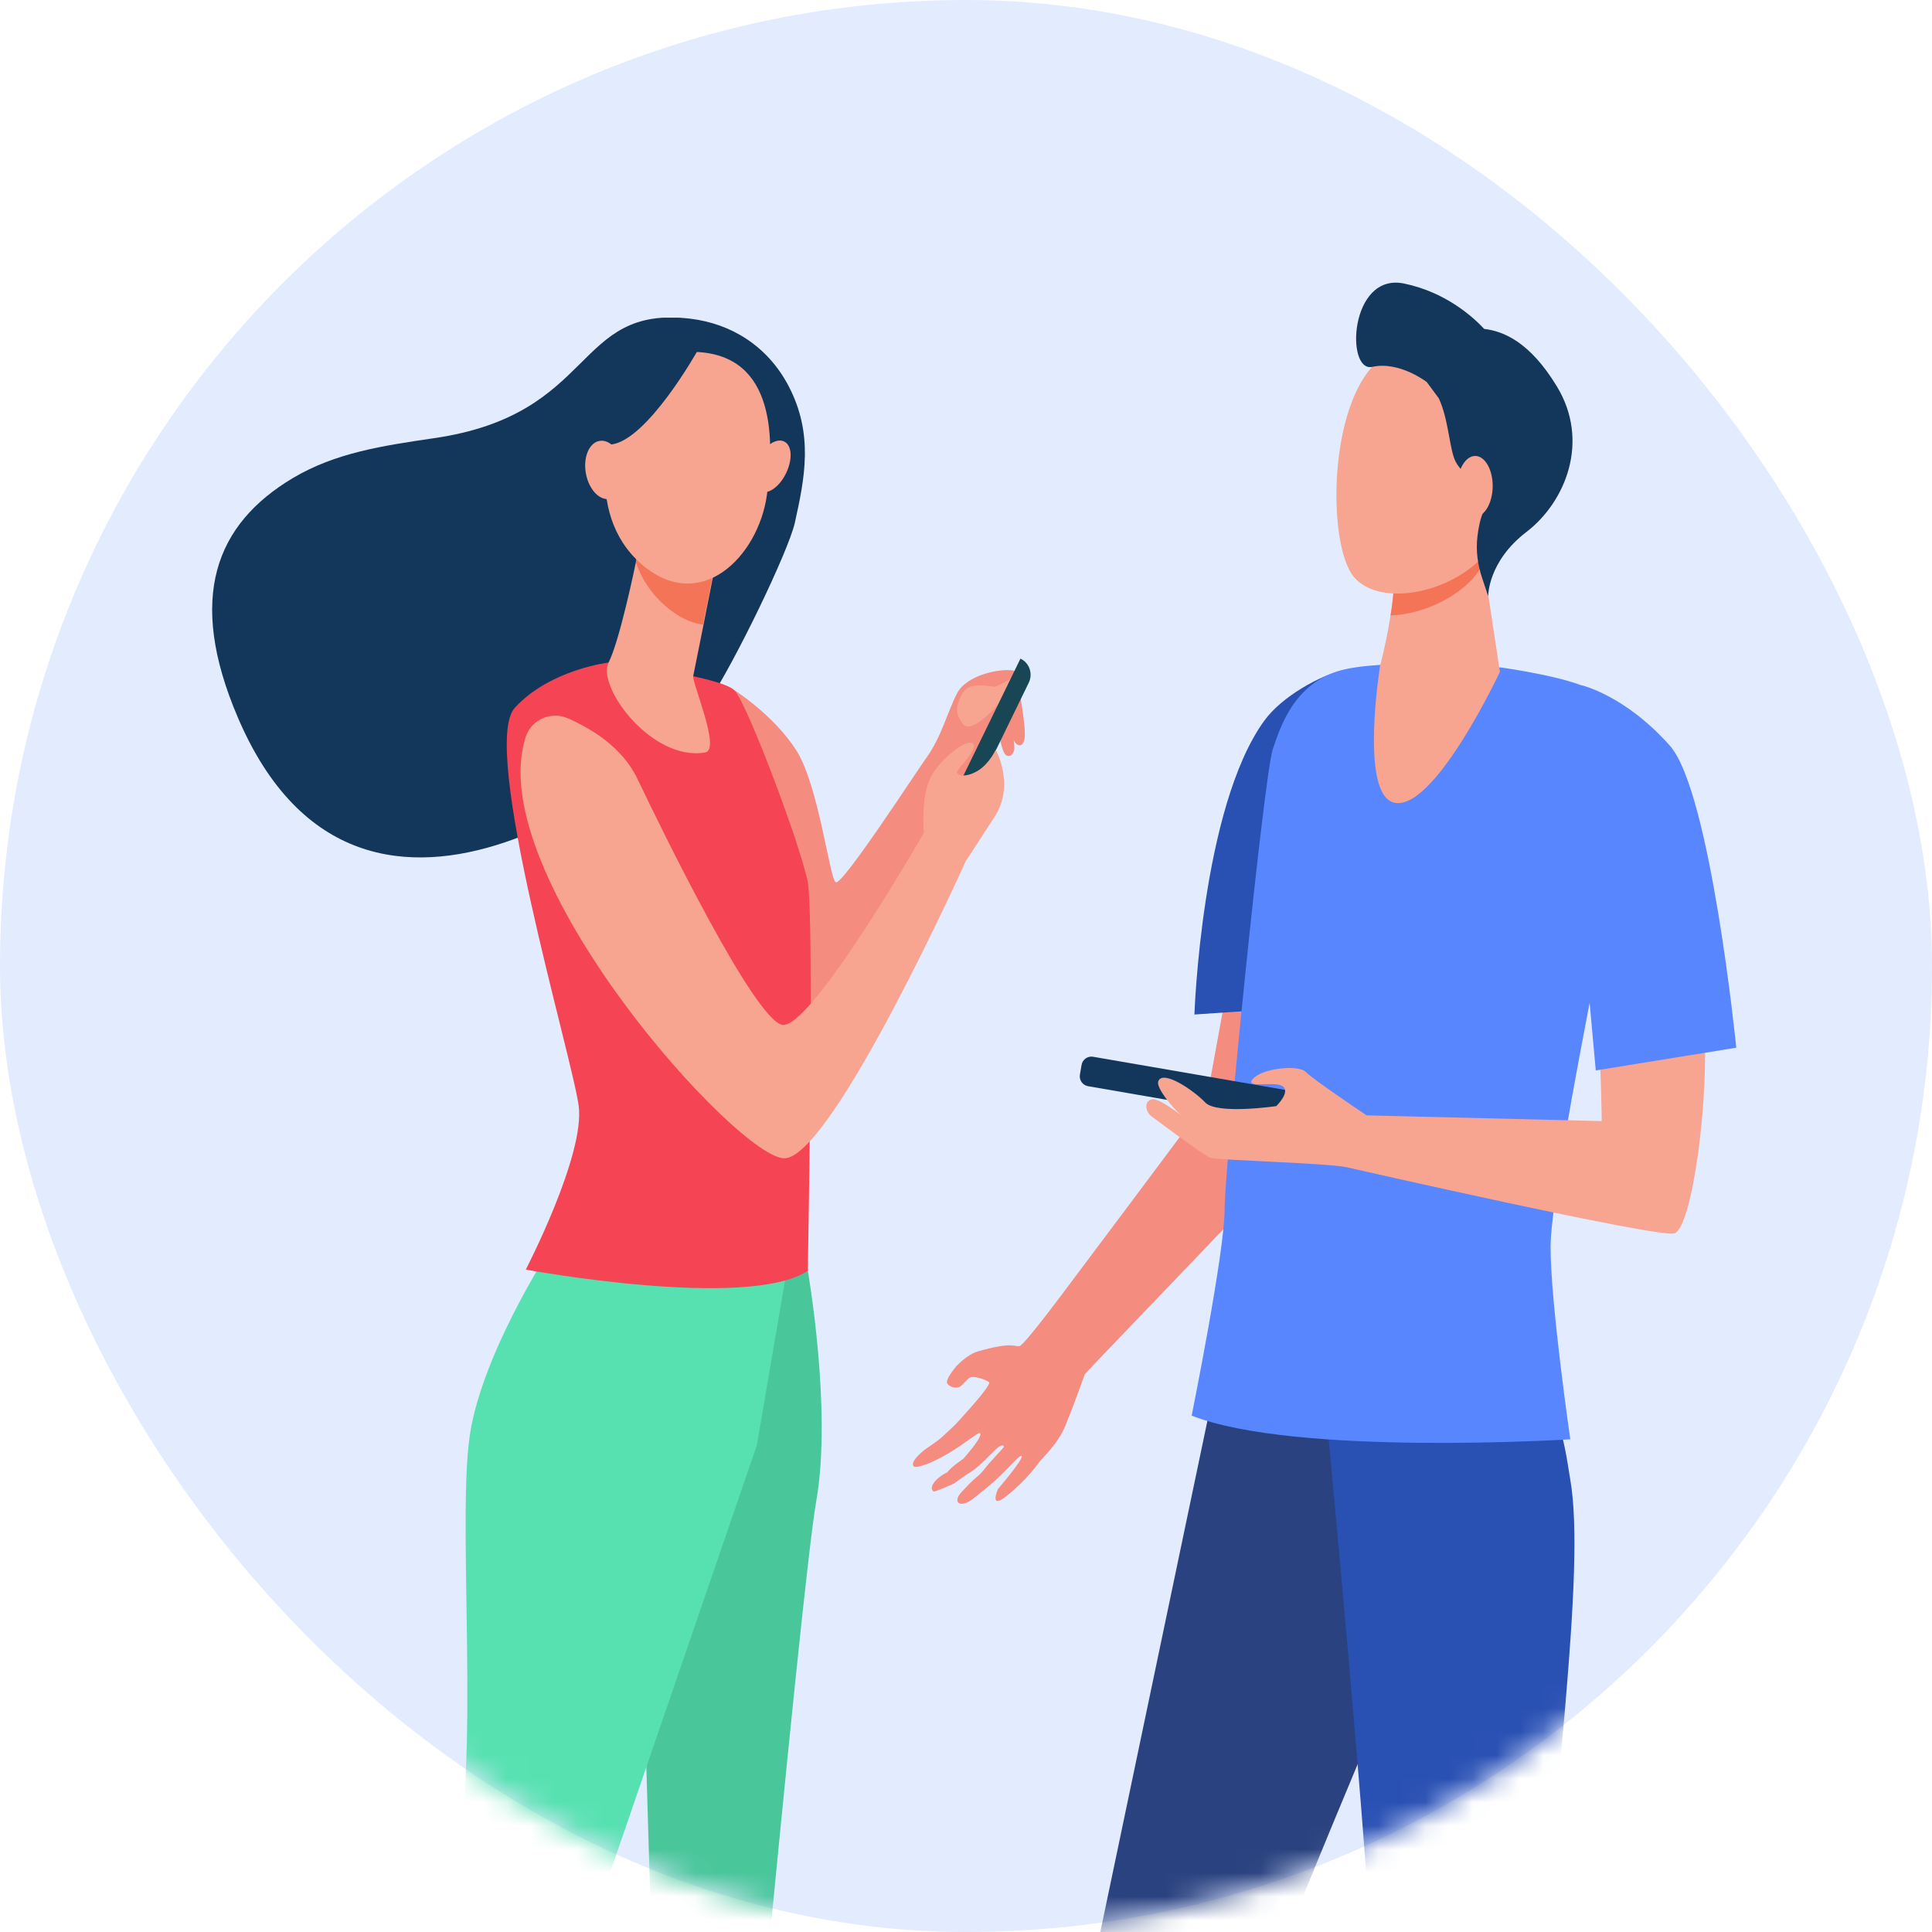 <svg width="82" height="82" viewBox="0 0 82 82" fill="none" xmlns="http://www.w3.org/2000/svg">
<rect width="82" height="82" rx="41" fill="url(#paint0_linear)" fill-opacity="0.4"/>
<mask id="mask0" mask-type="alpha" maskUnits="userSpaceOnUse" x="0" y="0" width="82" height="82">
<rect width="82" height="82" rx="41" fill="white"/>
</mask>
<g mask="url(#mask0)">
<g clip-path="url(#clip0)">
<path d="M30.684 31.588L31.182 29.3C31.182 29.3 32.824 30.338 33.788 31.831C34.752 33.325 35.208 37.298 35.472 37.446C35.748 37.594 38.778 32.923 39.307 32.181C39.964 31.27 40.208 30.221 40.621 29.427C41.034 28.632 42.475 28.357 43.025 28.463C43.576 28.558 42.273 30.889 42.273 30.889C42.273 30.889 38.989 36.598 37.888 39.723C36.797 42.848 33.364 44.342 32.824 43.897C32.273 43.452 30.684 31.588 30.684 31.588Z" fill="#F48C7F"/>
<path d="M40.663 29.872C40.663 29.872 40.801 29.268 41.172 29.151C41.542 29.024 42.178 29.141 42.22 29.151C42.263 29.162 42.972 28.78 42.972 28.78L42.39 29.872C42.39 29.872 41.246 31.228 40.864 30.719C40.472 30.211 40.663 29.872 40.663 29.872Z" fill="#F7A491"/>
<path d="M43.174 28.823C43.174 28.823 43.587 30.931 43.481 31.375C43.375 31.82 43.11 31.577 43.057 31.482C42.856 31.09 42.708 29.734 42.708 29.734L43.174 28.823Z" fill="#F48C7F"/>
<path d="M42.284 30.581C42.284 30.581 42.485 31.884 42.687 32.043C42.814 32.139 42.983 32.086 43.047 31.821C43.1 31.556 42.782 29.946 42.782 29.946L42.284 30.581Z" fill="#F48C7F"/>
<path d="M41.076 34.289L40.388 33.95L43.311 27.954C43.693 28.134 43.852 28.6 43.661 28.982L41.076 34.289Z" fill="#184655"/>
<path d="M33.735 22.191C34.148 20.316 34.551 18.431 33.46 16.365C32.581 14.702 31.055 13.738 29.297 13.526C24.307 12.933 25.377 17.594 18.407 18.6C16.246 18.918 14.233 19.215 12.422 20.295C9.159 22.244 7.919 25.359 10.091 30.443C15.398 42.89 28.417 32.329 30.017 29.871C31.214 28.06 33.46 23.399 33.735 22.191Z" fill="#13375B"/>
<path d="M34.286 53.929C34.286 53.929 35.324 59.84 34.646 63.706C33.958 67.583 30.674 103.484 30.674 103.484L27.019 103.685C27.019 103.685 26.256 88.685 26.394 86.598C26.532 84.511 27.612 81.026 27.612 81.026L27.252 68.918L31.86 53.007L34.286 53.929Z" fill="#4AC69B"/>
<path d="M23.555 52.689C23.555 52.689 20.674 57.011 19.996 60.581C19.307 64.161 20.494 75.147 19.18 79.829C18.47 82.361 15.769 86.28 15.356 89.564C14.943 92.837 13.333 101.428 13.333 101.428L16.987 102.149L25.473 80.708L32.125 61.333L33.831 51.354L23.555 52.689Z" fill="#57E1B1"/>
<path d="M25.875 28.113C25.875 28.113 23.354 28.399 21.85 30.041C20.345 31.683 24.286 44.85 24.561 46.937C24.837 49.024 22.316 53.886 22.316 53.886C22.316 53.886 31.723 55.624 34.286 53.939C34.286 53.939 34.562 38.939 34.286 37.456C34.011 35.963 31.733 29.903 31.182 29.31C30.631 28.706 25.875 28.113 25.875 28.113Z" fill="#F54554"/>
<path d="M22.316 31.269C22.559 30.538 23.386 30.178 24.095 30.485C25.07 30.909 26.415 31.704 27.061 33.07C28.152 35.358 31.987 43.197 33.184 43.494C34.371 43.791 39.212 35.348 39.212 35.348C39.212 35.348 39.074 33.854 39.487 33.017C39.9 32.17 41.129 31.28 41.309 31.576C41.489 31.873 40.621 32.615 40.621 32.773C40.621 32.922 40.981 33.017 41.489 32.721C41.987 32.424 42.263 31.82 42.263 31.82C42.263 31.82 43.089 33.314 42.22 34.659C41.352 36.004 40.992 36.545 40.992 36.545C40.992 36.545 35.377 49.013 33.322 49.161C31.415 49.299 20.398 37.085 22.316 31.269Z" fill="#F7A491"/>
<path d="M27.146 23.028C27.146 23.028 27.125 23.145 27.093 23.335C26.924 24.246 26.267 27.276 25.833 28.113C25.303 29.119 27.655 32.329 29.932 31.937C30.61 31.82 29.36 28.982 29.424 28.685C29.54 28.113 29.699 27.329 29.858 26.524C29.943 26.068 30.038 25.613 30.123 25.178C30.366 23.95 30.568 22.943 30.568 22.943L27.146 23.028Z" fill="#F7A491"/>
<path d="M27.093 23.335C27.125 23.145 27.146 23.028 27.146 23.028L30.547 22.943C30.547 22.943 30.345 23.95 30.102 25.178C30.017 25.613 29.922 26.068 29.837 26.513C29.307 26.439 28.767 26.185 28.216 25.698C27.612 25.168 27.22 24.543 26.987 23.865C27.03 23.664 27.061 23.473 27.093 23.335Z" fill="#F47458"/>
<path d="M29.191 14.935C29.191 14.935 27.803 15.126 26.797 16.429C25.79 17.732 24.71 21.747 27.21 23.929C29.71 26.111 32.178 23.643 32.549 21.016C32.909 18.399 32.835 14.84 29.191 14.935Z" fill="#F7A491"/>
<path d="M33.343 20.126C33.047 20.708 32.549 21.026 32.22 20.846C31.902 20.666 31.881 20.041 32.178 19.469C32.475 18.886 32.972 18.568 33.301 18.748C33.629 18.929 33.64 19.543 33.343 20.126Z" fill="#F7A491"/>
<path d="M29.614 14.871C29.614 14.871 27.475 18.695 25.939 18.865C24.403 19.045 24.201 21.068 24.201 21.068C24.201 21.068 24.752 16.396 26.267 15.496C27.792 14.595 29.614 14.871 29.614 14.871Z" fill="#13375B"/>
<path d="M26.447 19.787C26.574 20.465 26.32 21.09 25.886 21.174C25.451 21.259 24.996 20.782 24.869 20.105C24.741 19.427 24.996 18.802 25.43 18.717C25.864 18.621 26.32 19.109 26.447 19.787Z" fill="#F7A491"/>
</g>
<g clip-path="url(#clip1)">
<path d="M41.5 57.36C43.036 56.915 43.078 57.191 43.28 57.127C43.513 57.053 45.377 54.532 45.377 54.532C45.377 54.532 50.928 47.138 51.203 46.725L52.951 37.148L58.206 37.106C58.206 37.106 56.013 47.445 55.79 47.953C55.578 48.462 46.786 57.498 46.044 58.324C46.044 58.324 45.568 59.659 45.229 60.485C44.9 61.311 44.191 61.915 44.053 62.127C44.032 62.159 43.544 62.847 42.697 63.515C41.966 64.087 42.358 63.197 42.358 63.197C42.358 63.197 43.492 61.873 43.354 61.799C43.248 61.735 42.686 62.498 41.881 63.144C41.68 63.314 41.468 63.472 41.288 63.621C40.79 64.013 40.377 63.801 40.822 63.314C40.981 63.144 41.246 62.858 41.468 62.678C41.712 62.487 41.86 62.233 42.03 62.053C42.379 61.672 42.633 61.407 42.612 61.396C42.581 61.386 42.591 61.258 42.369 61.428C42.104 61.629 41.638 62.201 41.214 62.466C40.97 62.614 40.494 62.964 40.494 62.964C40.494 62.964 39.657 63.345 39.614 63.303C39.371 63.07 39.858 62.646 40.208 62.487C40.367 62.265 40.886 61.915 40.886 61.915C40.886 61.915 41.744 60.962 41.595 60.824C41.532 60.771 40.928 61.29 40.239 61.693C39.604 62.074 38.883 62.35 38.778 62.233C38.597 62.032 39.244 61.534 39.244 61.534C39.244 61.534 39.72 61.206 39.869 61.089C40.038 60.951 40.525 60.485 40.525 60.485C40.525 60.485 42.125 58.78 41.977 58.663C41.828 58.547 41.331 58.388 41.182 58.462C41.044 58.525 40.864 58.79 40.727 58.864C40.589 58.928 40.335 58.896 40.208 58.727C40.091 58.557 40.61 57.964 40.61 57.964C40.61 57.964 41.055 57.487 41.5 57.36Z" fill="#F48C7F"/>
<path d="M54.169 58.028L51.479 59.193L45.811 86.248L46.044 106.534L50.589 106.64C50.589 106.64 52.697 88.896 52.697 87.519C52.697 86.142 62.474 63.451 62.474 63.451L54.169 58.028Z" fill="#2A4280"/>
<path d="M56.246 59.511C56.246 59.511 58.227 80.358 58.227 83.875C58.227 87.392 59.837 107.063 59.837 107.063L64.392 107.042C64.392 107.042 64.72 101.047 65.208 92.222C65.282 90.845 65.112 88.049 65.208 86.619C65.917 76.333 67.316 66.65 66.648 62.805C66.542 62.191 66.341 60.57 65.949 60.167C62.962 57.085 56.246 59.511 56.246 59.511Z" fill="#2950B3"/>
<path d="M50.695 43.059L56.203 42.688C56.203 42.688 56.479 37.762 56.479 35.411C56.479 32.561 57.347 28.356 57.008 28.44C56.055 28.663 54.413 29.542 53.651 30.601C50.992 34.288 50.695 43.059 50.695 43.059Z" fill="#2950B3"/>
<path d="M63.746 28.335C63.746 28.335 66.892 28.769 67.718 29.384C68.65 30.072 69.689 31.598 69.689 31.598C69.689 31.598 65.822 49.828 65.811 52.89C65.801 55.263 66.648 61.089 66.648 61.089C66.648 61.089 54.985 61.82 50.578 60.083C50.578 60.083 51.977 53.155 51.977 51.333C51.977 49.511 53.64 32.953 54.021 31.799C54.371 30.75 54.996 28.865 57.125 28.398C59.254 27.943 63.746 28.335 63.746 28.335Z" fill="#5786FF"/>
<path d="M62.888 23.42L63.661 28.515C63.661 28.515 60.822 34.574 59.127 34.055C57.708 33.61 58.576 28.25 58.576 28.25C58.576 28.25 59.349 25.369 59.117 23.928C58.894 22.477 62.888 23.42 62.888 23.42Z" fill="#F7A491"/>
<path d="M59.127 23.918C58.894 22.477 62.888 23.42 62.888 23.42L62.951 23.844C62.835 24.13 62.686 24.363 62.517 24.553C61.627 25.507 60.229 26.079 59.021 26.121C59.148 25.348 59.222 24.511 59.127 23.918Z" fill="#F47458"/>
<path d="M63.544 16.216C63.661 16.174 64.445 22.021 62.951 23.621C61.447 25.231 58.523 25.75 57.464 24.489C56.299 23.091 56.362 16.809 58.693 15.157C61.034 13.504 63.544 16.216 63.544 16.216Z" fill="#F7A491"/>
<path d="M59.583 12.032C61.394 12.403 62.559 13.494 62.994 13.96C63.809 14.055 64.932 14.511 66.076 16.396C67.496 18.727 66.447 21.301 64.794 22.572C63.142 23.833 63.163 25.305 63.163 25.305L62.909 24.542C62.718 23.97 62.633 23.367 62.708 22.763C62.75 22.403 62.824 22.011 62.972 21.693C63.364 20.845 62.125 20.284 61.776 19.585C61.511 19.044 61.489 17.805 61.066 16.905L60.557 16.216C60.557 16.216 59.392 15.316 58.248 15.57C57.104 15.835 57.273 11.566 59.583 12.032Z" fill="#13375B"/>
<path d="M61.85 20.634C61.839 21.343 62.167 21.926 62.581 21.937C62.994 21.947 63.343 21.375 63.354 20.655C63.364 19.945 63.036 19.363 62.623 19.352C62.21 19.341 61.86 19.913 61.85 20.634Z" fill="#F7A491"/>
<path d="M55.737 46.883L55.663 47.318C55.621 47.54 55.409 47.689 55.187 47.657L46.172 46.1C45.949 46.057 45.801 45.845 45.833 45.623L45.907 45.189C45.949 44.966 46.161 44.818 46.383 44.85L55.398 46.407C55.621 46.449 55.769 46.661 55.737 46.883Z" fill="#13375B"/>
<path d="M68.513 30.676C67.453 30.644 66.521 37.614 67.189 38.303C67.856 38.992 67.983 47.583 67.983 47.583L58.004 47.339C57.813 47.212 55.716 45.803 55.419 45.496C55.102 45.178 53.587 45.337 53.184 45.782C52.782 46.227 54.085 45.867 54.434 46.1C54.794 46.343 54.169 46.947 54.169 46.947C54.169 46.947 51.638 47.318 51.15 46.788C50.653 46.269 49.339 45.379 49.159 45.898C49.063 46.163 49.742 46.989 50.123 47.328C49.646 46.968 49.074 46.587 48.873 46.661C48.513 46.778 48.661 47.233 48.862 47.371C49.053 47.509 51.066 49.034 51.373 49.14C51.68 49.246 56.341 49.362 57.157 49.542C57.157 49.542 70.314 52.54 71.055 52.35C71.712 52.191 72.369 47.975 72.369 44.754C72.379 41.534 71.807 30.771 68.513 30.676Z" fill="#F7A491"/>
<path d="M67.136 29.087C67.136 29.087 68.979 29.511 70.875 31.651C72.602 33.589 73.693 44.468 73.693 44.468L67.729 45.432L67.252 40.168L65.653 37.763L67.136 29.087Z" fill="#5786FF"/>
</g>
</g>
<defs>
<linearGradient id="paint0_linear" x1="0" y1="0" x2="89.229" y2="8.814" gradientUnits="userSpaceOnUse">
<stop stop-color="#5081FF" stop-opacity="0.4"/>
<stop offset="1" stop-color="#5081FF" stop-opacity="0.4"/>
</linearGradient>
<clipPath id="clip0">
<rect width="34.735" height="97.066" fill="white" transform="translate(9 13.483)"/>
</clipPath>
<clipPath id="clip1">
<rect width="34.947" height="100" fill="white" transform="translate(38.746 12)"/>
</clipPath>
</defs>
</svg>
